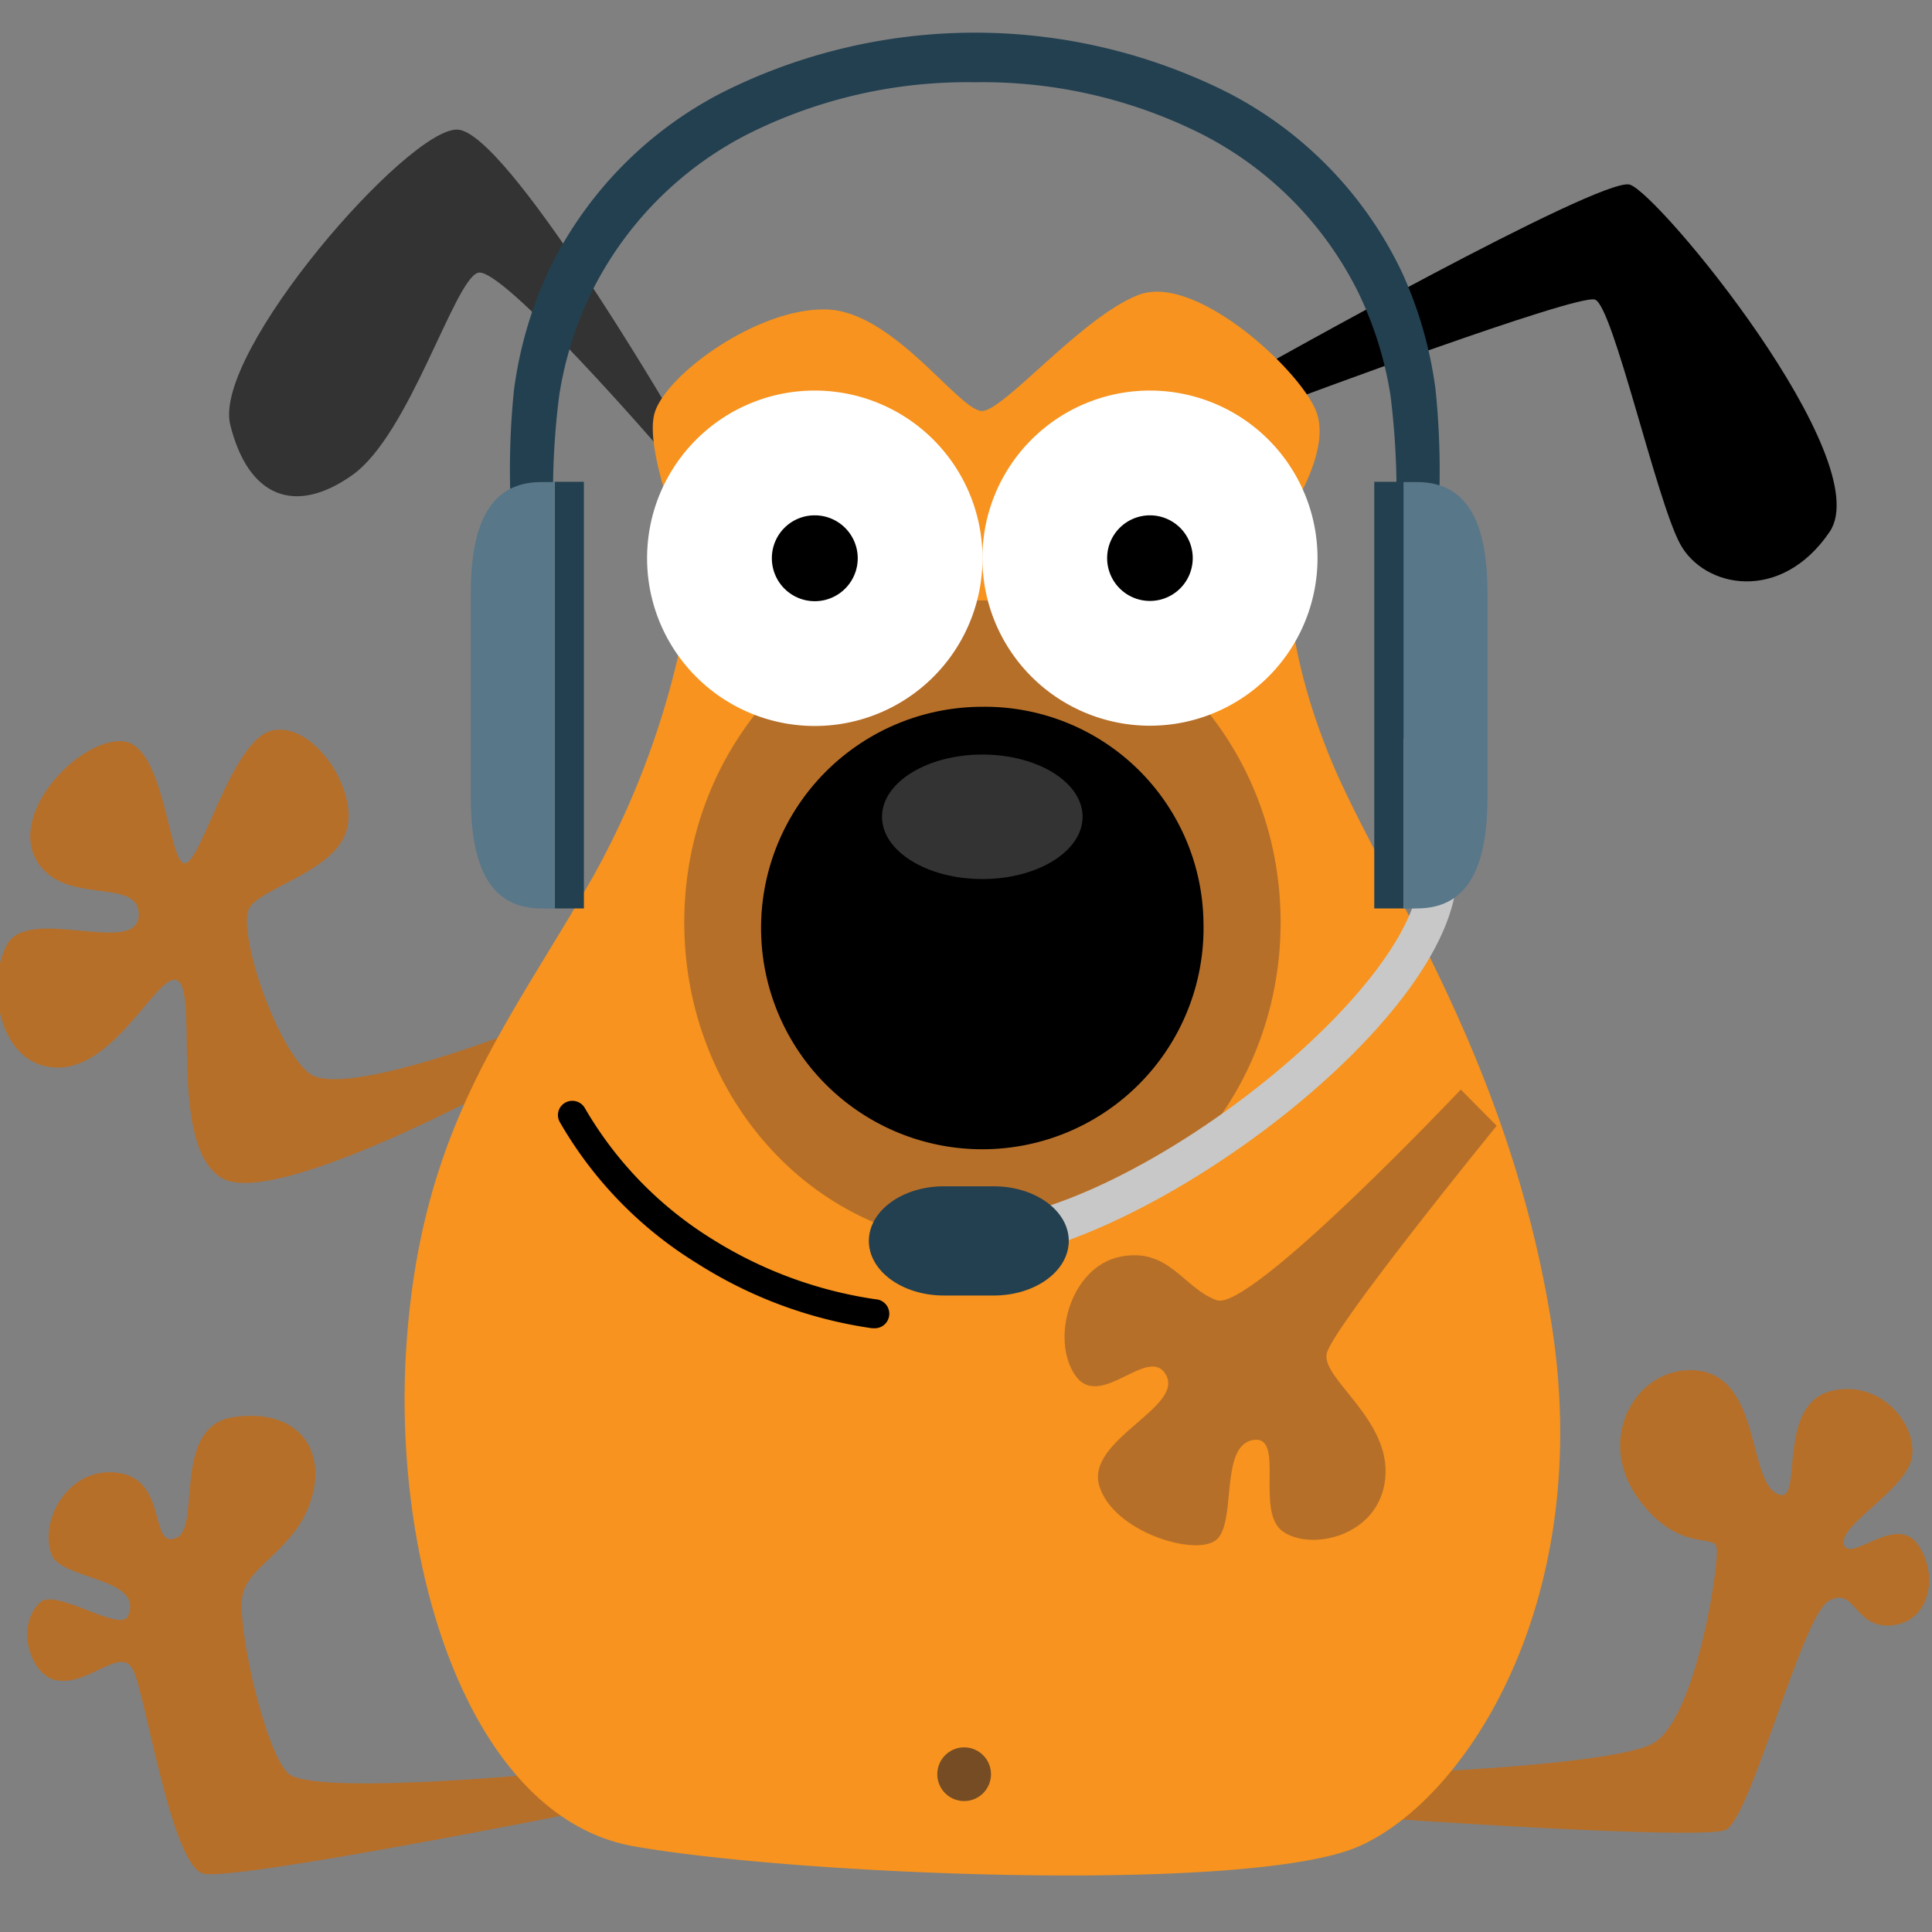 <svg id="Layer_1" data-name="Layer 1" xmlns="http://www.w3.org/2000/svg" viewBox="0 0 144 144"><rect x="0" y="0" width="144" height="144" fill="#808080" stroke="none"/><defs><style>.cls-1{fill:#b66f29;}.cls-2{fill:#333;}.cls-3{fill:#f7931e;}.cls-4{fill:#fff;}.cls-5{fill:#754c24;}.cls-6{fill:#c8c8c8;}.cls-7{fill:#234050;}.cls-8{fill:#587789;}</style></defs><path d="M93.63,27.59s25.7-14.45,27.84-13.83S140,34.29,136.37,39.64s-9.37,4.2-11.15.89-5-17.75-6.34-18.2-22.66,7.5-22.66,7.5Z"/><path class="cls-1" d="M39.38,76.5S25.59,82,23.05,80s-5.49-10.88-4.42-12.4,6.43-2.72,7.23-5.8-2.54-8-5.55-7.36-5.22,9.63-6.49,9.9-1.48-9-4.76-9.1S.7,60.57,2.71,64.11s7.76,1.14,7.63,4.15-8.1-.74-9.77,2.07-.74,9.31,3.81,9.24,7.7-7.83,9-6.36-.74,12.25,3.14,14.59,21.22-7.16,21.22-7.16Z"/><path class="cls-1" d="M104.21,132.16s15.53-.55,18.87-2.15,5.13-13.78,4.86-14.72-2.85.38-5.76-3.49c-3.3-4.39-.39-9.68,3.8-9.68,5.48,0,4.14,8.63,6.69,9.3,1.72.46-.31-6.8,3.88-7.76,3.88-.89,6.56,2.9,5.89,5.22s-5.53,4.93-5,6.27,3.93-2.38,5.53,0,.81,5.76-2,6-2.68-3-4.69-1.81-5.8,16.25-7.67,17.05-26.23-.91-26.23-.91Z"/><path class="cls-1" d="M40.85,132.16s-17.67,1.72-19.4,0-3.89-11.23-3.35-13.38,3.95-3.36,5.09-7c1.2-3.82-1.08-6.83-5.76-6.16s-2.41,8.22-4.28,9c-2,.87-.68-4-4-4.78-3.81-.84-6.29,3.31-5.32,6,.69,1.93,6.93,1.71,5.72,4.59-.55,1.33-5.35-2.09-6.56-1-1.87,1.76-.73,5.32,1.07,5.77,2.41.61,4.89-2.54,5.83-.8s2.87,14.7,5.28,15.25S43.53,135,43.53,135Z"/><path class="cls-2" d="M50,30.79S37.77,9.84,34.11,9.66s-18.29,16.6-16.95,22,4.82,6.78,9.1,3.75,7.59-14.55,9.37-15.08S49.37,33.66,49.37,33.66Z"/><path class="cls-3" d="M51.69,42.5A63.25,63.25,0,0,1,44.2,65.34C37.77,76.58,31.35,84,30.28,100.46s4.82,35,16.95,37.15,46,3.57,54.07,0S119,119.1,115.58,98.29,102,64.45,98.63,55.17a43.33,43.33,0,0,1-2.86-16.42s3.57-5,2.32-8.12-9-10.26-13.2-8.66-10,8.58-11.67,8.66-6.54-7.35-11.53-7.56-11.78,4.62-12.85,7.56S51.69,42.5,51.69,42.5Z"/><path class="cls-1" d="M95.45,68.75c0,13.24-10,24-22.23,24S51,82,51,68.75s10-24,22.24-24S95.45,55.52,95.45,68.75Z"/><path d="M89.7,68.75A16.49,16.49,0,1,1,73.22,52.68,16.29,16.29,0,0,1,89.7,68.75Z"/><path class="cls-2" d="M80.69,60.88c0,2.56-3.34,4.64-7.47,4.64s-7.48-2.08-7.48-4.64,3.35-4.64,7.48-4.64S80.69,58.31,80.69,60.88Z"/><path class="cls-4" d="M98.2,41.6A12.49,12.49,0,1,1,85.71,29.11,12.49,12.49,0,0,1,98.2,41.6Z"/><path d="M88.9,41.6a3.19,3.19,0,1,1-3.19-3.19A3.19,3.19,0,0,1,88.9,41.6Z"/><path class="cls-4" d="M48.23,41.6A12.5,12.5,0,1,0,60.72,29.11,12.49,12.49,0,0,0,48.23,41.6Z"/><path d="M57.53,41.6a3.2,3.2,0,1,0,3.19-3.19A3.19,3.19,0,0,0,57.53,41.6Z"/><path class="cls-1" d="M108.88,81.21s-15.7,16.61-18.2,15.7-3.57-4-7.23-3.23-5.17,6.16-3.3,8.84,5.53-2.41,6.78,0-6,4.82-5,8.21,7,5.26,8.65,4.1.27-7,2.77-7.49.18,5.26,2.23,6.78,7.23.44,7.67-3.93-4.73-7.4-4.37-9.28,12.67-17,12.67-17Z"/><path class="cls-5" d="M73.86,132.16a2,2,0,1,1-2-1.92A2,2,0,0,1,73.86,132.16Z"/><path d="M65.14,99H65A33,33,0,0,1,52,94.19,29.77,29.77,0,0,1,41.7,83.59a1.06,1.06,0,0,1,.48-1.43,1.08,1.08,0,0,1,1.44.48,28,28,0,0,0,9.52,9.75,31.41,31.41,0,0,0,12.12,4.45A1.07,1.07,0,0,1,65.14,99Z"/><path class="cls-6" d="M72.22,94V91C83.78,91,105.81,73.88,105.81,65h2.79C108.6,76.25,84.24,94,72.22,94Z"/><path class="cls-7" d="M74.07,96.56H70.35c-3.09,0-5.59-1.82-5.59-4.07s2.5-4.07,5.59-4.07h3.72c3.09,0,5.59,1.82,5.59,4.07S77.16,96.56,74.07,96.56Z"/><path class="cls-7" d="M104.49,55.08l-.41-17.22a58.67,58.67,0,0,0-.44-8.38,27.28,27.28,0,0,0-2.46-7.8A26.42,26.42,0,0,0,89.58,10,36.41,36.41,0,0,0,72.66,6.13,36.45,36.45,0,0,0,55.73,10,26.4,26.4,0,0,0,44.14,21.68a27,27,0,0,0-2.46,7.8,57.15,57.15,0,0,0-.45,8.38l-.41,17.22H38.48l-.4-17.22a58.1,58.1,0,0,1,.23-8.8,30.47,30.47,0,0,1,2.51-8.73,29.14,29.14,0,0,1,13-13.43,42,42,0,0,1,37.69,0,29.14,29.14,0,0,1,13,13.43A30.47,30.47,0,0,1,107,29.06a59.46,59.46,0,0,1,.24,8.8l-.4,17.22Z"/><path class="cls-8" d="M40.35,67.71c-4.2,0-5.26-3.76-5.26-8.39v-15c0-4.63,1.06-8.39,5.26-8.39h1v31.8Z"/><rect class="cls-7" x="41.36" y="35.91" width="2.16" height="31.8"/><path class="cls-8" d="M105.61,67.71c4.2,0,5.26-3.76,5.26-8.39v-15c0-4.63-1.06-8.39-5.26-8.39h-1v31.8Z"/><rect class="cls-7" x="102.43" y="35.91" width="2.17" height="31.8"/></svg>